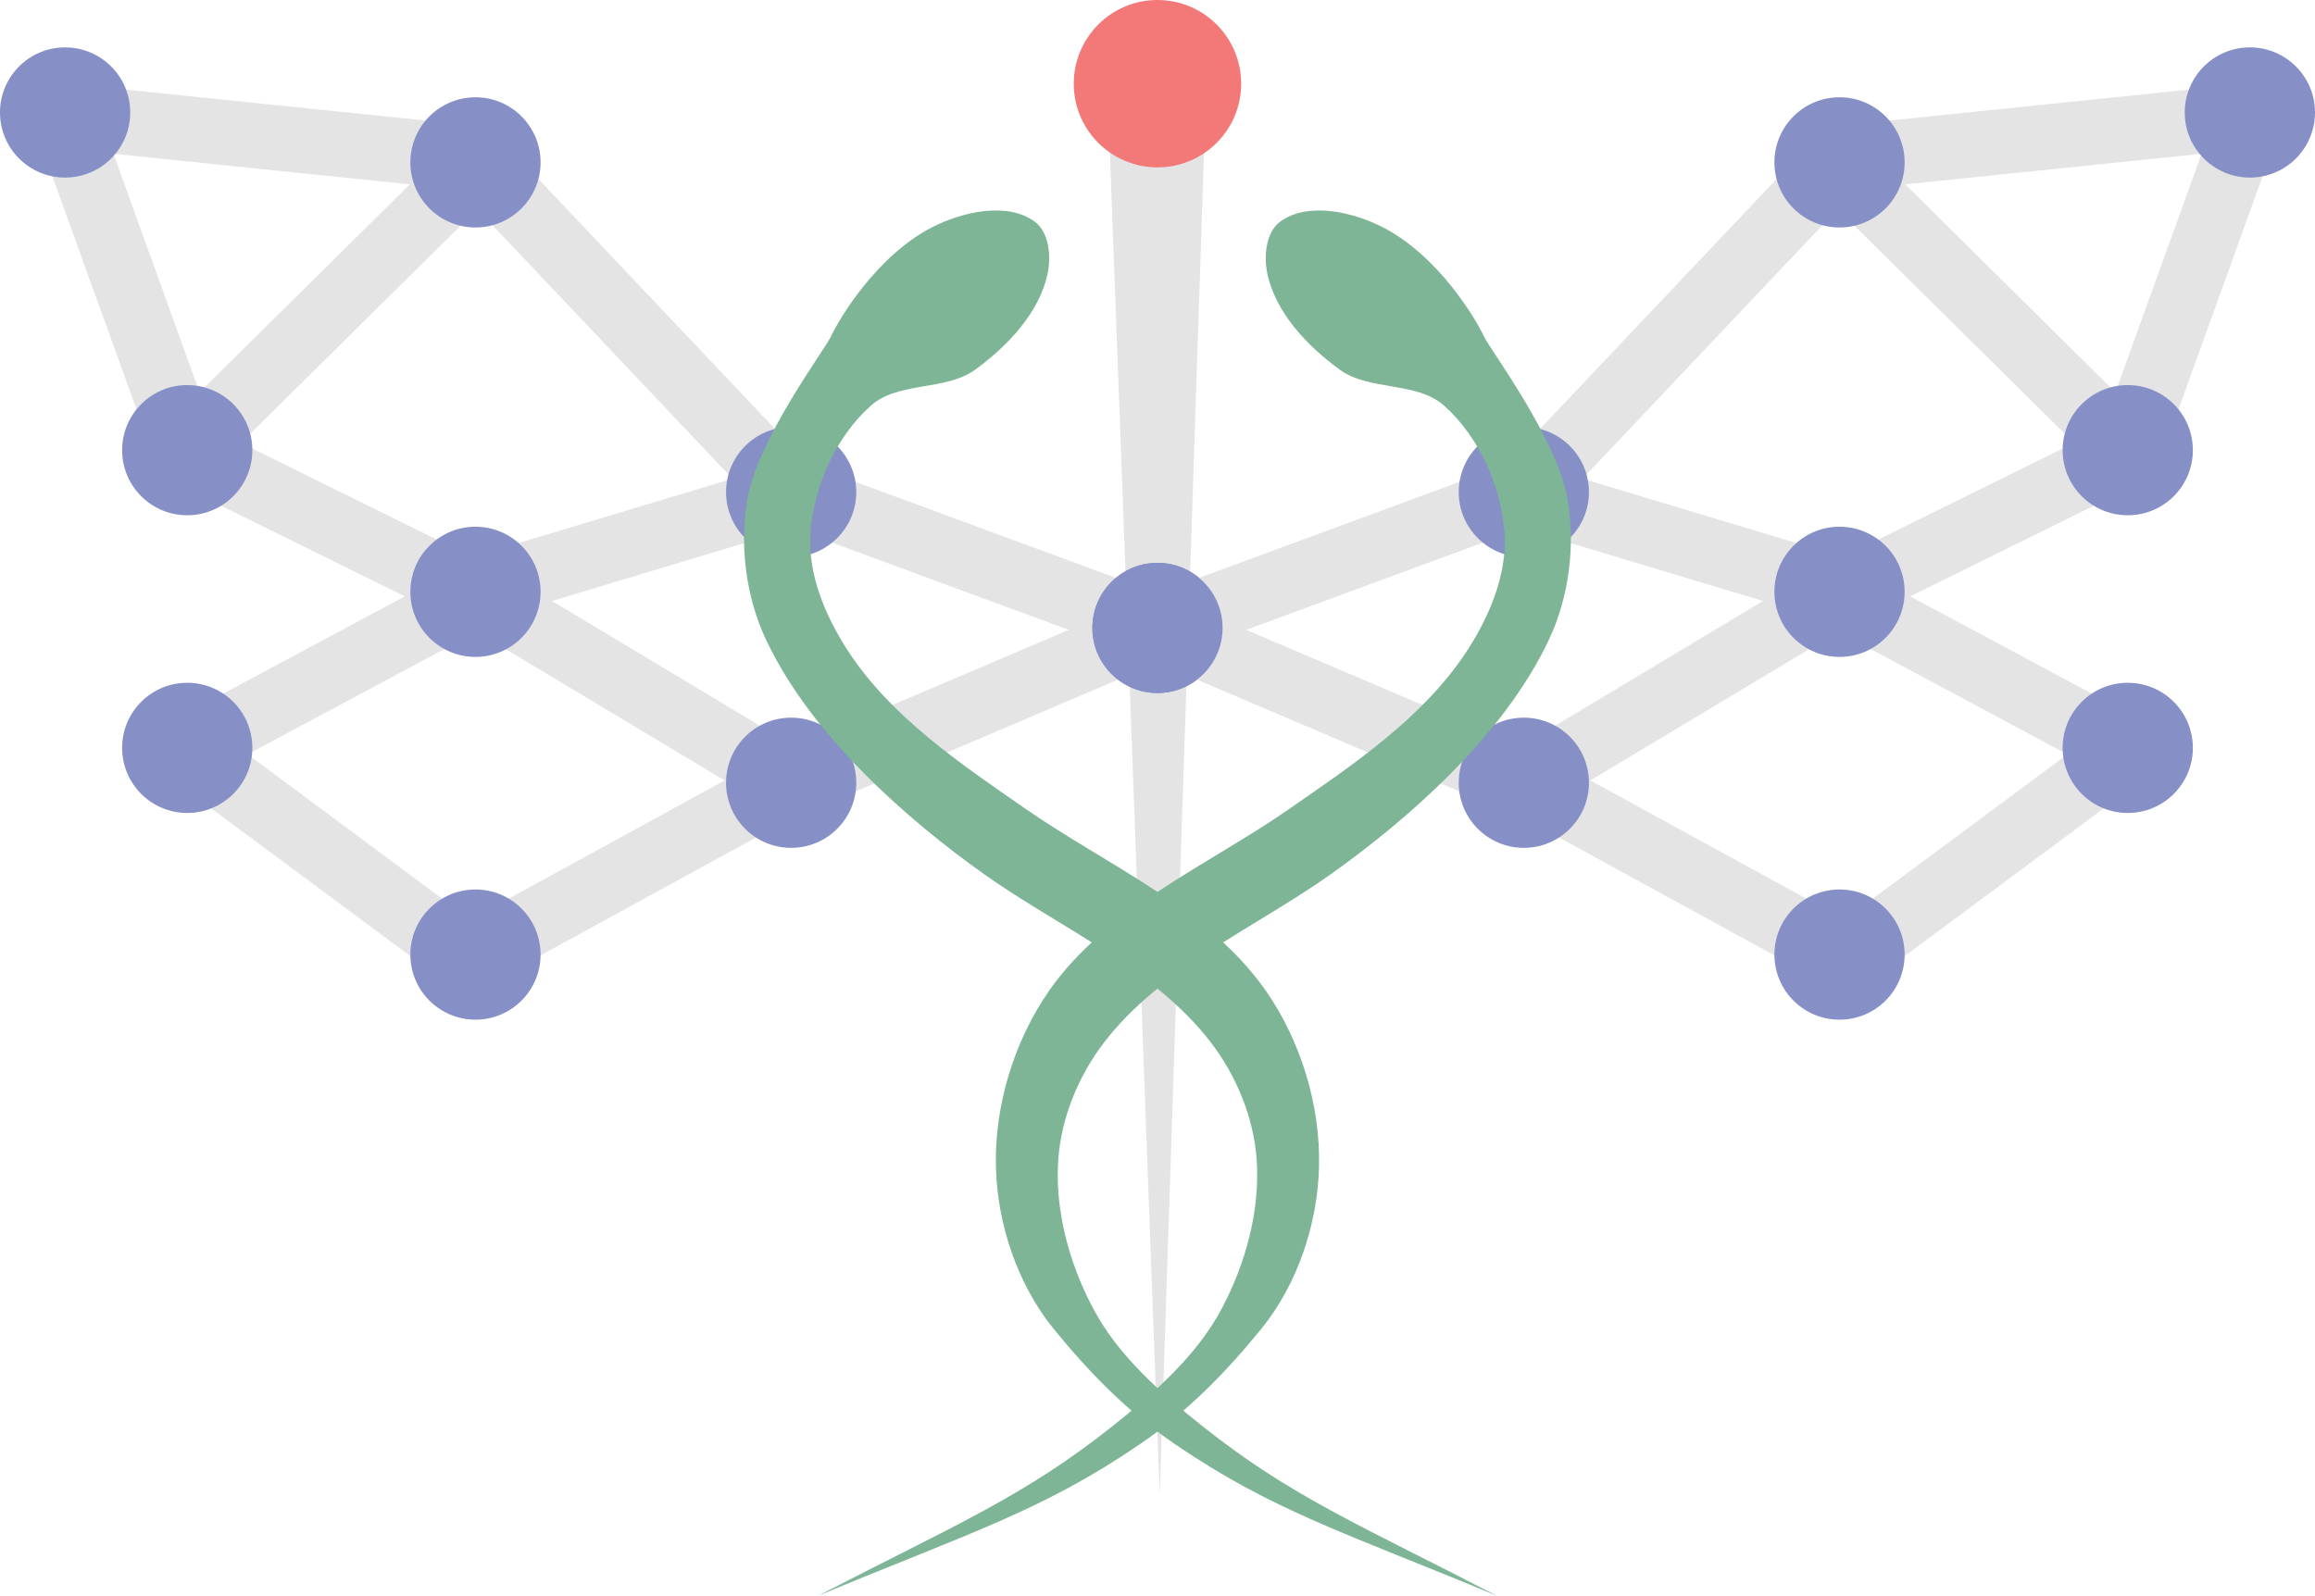 <?xml version="1.0" encoding="UTF-8" standalone="no"?>
<!-- Created with Inkscape (http://www.inkscape.org/) -->

<svg
   width="124.445mm"
   height="85.807mm"
   viewBox="0 0 124.445 85.807"
   version="1.1"
   id="svg5"
   inkscape:version="1.2.1 (9c6d41e410, 2022-07-14)"
   sodipodi:docname="logo.svg"
   xml:space="preserve"
   xmlns:inkscape="http://www.inkscape.org/namespaces/inkscape"
   xmlns:sodipodi="http://sodipodi.sourceforge.net/DTD/sodipodi-0.dtd"
   xmlns="http://www.w3.org/2000/svg"
   xmlns:svg="http://www.w3.org/2000/svg"><sodipodi:namedview
     id="namedview7"
     pagecolor="#ffffff"
     bordercolor="#666666"
     borderopacity="1.0"
     inkscape:pageshadow="2"
     inkscape:pageopacity="0.0"
     inkscape:pagecheckerboard="0"
     inkscape:document-units="mm"
     showgrid="false"
     inkscape:zoom="1.6328077"
     inkscape:cx="266.10604"
     inkscape:cy="135.34968"
     inkscape:window-width="2160"
     inkscape:window-height="1334"
     inkscape:window-x="-11"
     inkscape:window-y="-11"
     inkscape:window-maximized="1"
     inkscape:current-layer="layer1"
     inkscape:showpageshadow="0"
     inkscape:deskcolor="#d1d1d1"><inkscape:grid
       type="xygrid"
       id="grid5518"
       originx="-3.787"
       originy="-3.879" /></sodipodi:namedview><defs
     id="defs2"><clipPath
       id="clip0"><rect
         x="95"
         y="246"
         width="867"
         height="707"
         id="rect2631" /></clipPath><clipPath
       id="clip1"><rect
         x="95"
         y="614"
         width="339"
         height="339"
         id="rect2634" /></clipPath><clipPath
       id="clip2"><rect
         x="95"
         y="614"
         width="339"
         height="339"
         id="rect2637" /></clipPath><clipPath
       id="clip3"><rect
         x="95"
         y="614"
         width="339"
         height="339"
         id="rect2640" /></clipPath><clipPath
       id="clip4"><rect
         x="623"
         y="246"
         width="339"
         height="338"
         id="rect2643" /></clipPath><clipPath
       id="clip5"><rect
         x="623"
         y="246"
         width="339"
         height="338"
         id="rect2646" /></clipPath><clipPath
       id="clip6"><rect
         x="623"
         y="246"
         width="339"
         height="338"
         id="rect2649" /></clipPath><clipPath
       id="clip7"><rect
         x="367"
         y="431"
         width="339"
         height="338"
         id="rect2652" /></clipPath><clipPath
       id="clip8"><rect
         x="367"
         y="431"
         width="339"
         height="338"
         id="rect2655" /></clipPath><clipPath
       id="clip9"><rect
         x="367"
         y="431"
         width="339"
         height="338"
         id="rect2658" /></clipPath></defs><g
     inkscape:label="Layer 1"
     inkscape:groupmode="layer"
     id="layer1"
     transform="translate(-3.787,-3.879)"><path
       style="opacity:1;fill:#e4e4e4;fill-opacity:1;stroke:none;stroke-width:0.47;stroke-linecap:round;stroke-linejoin:round;stroke-dasharray:none;stroke-opacity:1;stop-color:#000000"
       d="M 66.128,84.271 68.607,9.121 63.352,9.395 Z"
       id="path5520" /><circle
       style="opacity:1;fill:#f37979;fill-opacity:1;stroke:none;stroke-width:7.143;stroke-linecap:round;stroke-linejoin:round;stroke-dasharray:none;stroke-opacity:1;stop-color:#000000"
       id="path2023"
       cx="66.008"
       cy="8.379"
       r="4.5" /><g
       id="g6139-4"
       transform="matrix(-1,0,0,1,132.018,0)"><path
         style="opacity:1;fill:#c9c9c9;fill-opacity:1;stroke:#e4e4e4;stroke-width:3.5;stroke-linecap:round;stroke-linejoin:round;stroke-dasharray:none;stroke-opacity:1;stop-color:#000000"
         d="m 102.668,12.759 15.401,15.234"
         id="path2607-3"
         sodipodi:nodetypes="cc" /><path
         style="opacity:1;fill:#c9c9c9;fill-opacity:1;stroke:#e4e4e4;stroke-width:3.5;stroke-linecap:round;stroke-linejoin:round;stroke-dasharray:none;stroke-opacity:1;stop-color:#000000"
         d="M 118.304,27.908 124.778,9.972"
         id="path2463-3"
         sodipodi:nodetypes="cc" /><path
         style="opacity:1;fill:#c9c9c9;fill-opacity:1;stroke:#e4e4e4;stroke-width:3.5;stroke-linecap:round;stroke-linejoin:round;stroke-dasharray:none;stroke-opacity:1;stop-color:#000000"
         d="m 118.266,44.248 -15.539,-8.322"
         id="path2423-0"
         sodipodi:nodetypes="cc" /><path
         style="opacity:1;fill:#d31c5f;fill-opacity:1;stroke:#e4e4e4;stroke-width:3.5;stroke-linecap:round;stroke-linejoin:round;stroke-dasharray:none;stroke-opacity:1;stop-color:#000000"
         d="M 102.84,35.653 85.729,30.506"
         id="path2431-6"
         sodipodi:nodetypes="cc" /><path
         style="opacity:1;fill:#d31c5f;fill-opacity:1;stroke:#e4e4e4;stroke-width:3.5;stroke-linecap:round;stroke-linejoin:round;stroke-dasharray:none;stroke-opacity:1;stop-color:#000000"
         d="m 102.759,35.826 15.437,-7.618"
         id="path2305-1"
         sodipodi:nodetypes="cc" /><path
         style="opacity:1;fill:#c9c9c9;fill-opacity:1;stroke:#e4e4e4;stroke-width:3.5;stroke-linecap:round;stroke-linejoin:round;stroke-dasharray:none;stroke-opacity:1;stop-color:#000000"
         d="m 102.602,12.403 22.151,-2.284"
         id="path2417-4"
         sodipodi:nodetypes="cc" /><path
         style="opacity:1;fill:#c9c9c9;fill-opacity:1;stroke:#e4e4e4;stroke-width:3.5;stroke-linecap:round;stroke-linejoin:round;stroke-dasharray:none;stroke-opacity:1;stop-color:#000000"
         d="M 85.794,30.308 102.73,12.412"
         id="path2421-9"
         sodipodi:nodetypes="cc" /><path
         style="opacity:1;fill:#c9c9c9;fill-opacity:1;stroke:#e4e4e4;stroke-width:3.5;stroke-linecap:round;stroke-linejoin:round;stroke-dasharray:none;stroke-opacity:1;stop-color:#000000"
         d="M 102.994,55.468 118.307,44.105"
         id="path2425-1"
         sodipodi:nodetypes="cc" /><path
         style="opacity:1;fill:#c9c9c9;fill-opacity:1;stroke:#e4e4e4;stroke-width:3.5;stroke-linecap:round;stroke-linejoin:round;stroke-dasharray:none;stroke-opacity:1;stop-color:#000000"
         d="m 85.65,45.851 17.092,9.36"
         id="path2427-6"
         sodipodi:nodetypes="cc" /><path
         style="opacity:1;fill:#c9c9c9;fill-opacity:1;stroke:#e4e4e4;stroke-width:3.5;stroke-linecap:round;stroke-linejoin:round;stroke-dasharray:none;stroke-opacity:1;stop-color:#000000"
         d="M 66.002,37.643 85.922,30.298"
         id="path2429-4"
         sodipodi:nodetypes="cc" /><path
         style="opacity:1;fill:#c9c9c9;fill-opacity:1;stroke:#e4e4e4;stroke-width:3.5;stroke-linecap:round;stroke-linejoin:round;stroke-dasharray:none;stroke-opacity:1;stop-color:#000000"
         d="M 102.677,35.761 85.718,45.941"
         id="path2435-0"
         sodipodi:nodetypes="cc" /><path
         style="opacity:1;fill:#c9c9c9;fill-opacity:1;stroke:#e4e4e4;stroke-width:3.5;stroke-linecap:round;stroke-linejoin:round;stroke-dasharray:none;stroke-opacity:1;stop-color:#000000"
         d="M 85.863,46.076 65.981,37.606"
         id="path2439-7"
         sodipodi:nodetypes="cc" /><circle
         style="fill:#868fc6;fill-opacity:1;stroke:none;stroke-width:5.555;stroke-linecap:round;stroke-linejoin:round;stroke-dasharray:none;stroke-opacity:1;stop-color:#000000"
         id="path2023-5-4"
         cx="66.008"
         cy="37.643"
         r="3.5" /><circle
         style="fill:#868fc6;fill-opacity:1;stroke:none;stroke-width:5.555;stroke-linecap:round;stroke-linejoin:round;stroke-dasharray:none;stroke-opacity:1;stop-color:#000000"
         id="path2023-52-7"
         cx="85.702"
         cy="30.337"
         r="3.5" /><circle
         style="fill:#868fc6;fill-opacity:1;stroke:none;stroke-width:5.555;stroke-linecap:round;stroke-linejoin:round;stroke-dasharray:none;stroke-opacity:1;stop-color:#000000"
         id="path2023-7-6"
         cx="85.702"
         cy="45.968"
         r="3.5" /><circle
         style="fill:#868fc6;fill-opacity:1;stroke:none;stroke-width:5.555;stroke-linecap:round;stroke-linejoin:round;stroke-dasharray:none;stroke-opacity:1;stop-color:#000000"
         id="path2023-3-7"
         cx="102.672"
         cy="12.61"
         r="3.5" /><circle
         style="fill:#868fc6;fill-opacity:1;stroke:none;stroke-width:5.555;stroke-linecap:round;stroke-linejoin:round;stroke-dasharray:none;stroke-opacity:1;stop-color:#000000"
         id="path2023-4-6"
         cx="102.672"
         cy="35.701"
         r="3.5" /><circle
         style="fill:#868fc6;fill-opacity:1;stroke:none;stroke-width:5.555;stroke-linecap:round;stroke-linejoin:round;stroke-dasharray:none;stroke-opacity:1;stop-color:#000000"
         id="path2023-50-5"
         cx="102.672"
         cy="55.207"
         r="3.5" /><circle
         style="fill:#868fc6;fill-opacity:1;stroke:none;stroke-width:5.555;stroke-linecap:round;stroke-linejoin:round;stroke-dasharray:none;stroke-opacity:1;stop-color:#000000"
         id="path2023-50-4-7"
         cx="124.731"
         cy="9.927"
         r="3.5" /><circle
         style="fill:#868fc6;fill-opacity:1;stroke:none;stroke-width:5.555;stroke-linecap:round;stroke-linejoin:round;stroke-dasharray:none;stroke-opacity:1;stop-color:#000000"
         id="path2023-50-1-9"
         cx="118.166"
         cy="44.092"
         r="3.5" /><circle
         style="fill:#868fc6;fill-opacity:1;stroke:none;stroke-width:5.555;stroke-linecap:round;stroke-linejoin:round;stroke-dasharray:none;stroke-opacity:1;stop-color:#000000"
         id="path2023-50-1-3-8"
         cx="118.166"
         cy="28.085"
         r="3.5" /></g><g
       id="g6139"><path
         style="opacity:1;fill:#c9c9c9;fill-opacity:1;stroke:#e4e4e4;stroke-width:3.5;stroke-linecap:round;stroke-linejoin:round;stroke-dasharray:none;stroke-opacity:1;stop-color:#000000"
         d="m 102.668,12.759 15.401,15.234"
         id="path2607"
         sodipodi:nodetypes="cc" /><path
         style="opacity:1;fill:#c9c9c9;fill-opacity:1;stroke:#e4e4e4;stroke-width:3.5;stroke-linecap:round;stroke-linejoin:round;stroke-dasharray:none;stroke-opacity:1;stop-color:#000000"
         d="M 118.304,27.908 124.778,9.972"
         id="path2463"
         sodipodi:nodetypes="cc" /><path
         style="opacity:1;fill:#c9c9c9;fill-opacity:1;stroke:#e4e4e4;stroke-width:3.5;stroke-linecap:round;stroke-linejoin:round;stroke-dasharray:none;stroke-opacity:1;stop-color:#000000"
         d="m 118.266,44.248 -15.539,-8.322"
         id="path2423"
         sodipodi:nodetypes="cc" /><path
         style="opacity:1;fill:#d31c5f;fill-opacity:1;stroke:#e4e4e4;stroke-width:3.5;stroke-linecap:round;stroke-linejoin:round;stroke-dasharray:none;stroke-opacity:1;stop-color:#000000"
         d="M 102.84,35.653 85.729,30.506"
         id="path2431"
         sodipodi:nodetypes="cc" /><path
         style="opacity:1;fill:#d31c5f;fill-opacity:1;stroke:#e4e4e4;stroke-width:3.5;stroke-linecap:round;stroke-linejoin:round;stroke-dasharray:none;stroke-opacity:1;stop-color:#000000"
         d="m 102.759,35.826 15.437,-7.618"
         id="path2305"
         sodipodi:nodetypes="cc" /><path
         style="opacity:1;fill:#c9c9c9;fill-opacity:1;stroke:#e4e4e4;stroke-width:3.5;stroke-linecap:round;stroke-linejoin:round;stroke-dasharray:none;stroke-opacity:1;stop-color:#000000"
         d="m 102.602,12.403 22.151,-2.284"
         id="path2417"
         sodipodi:nodetypes="cc" /><path
         style="opacity:1;fill:#c9c9c9;fill-opacity:1;stroke:#e4e4e4;stroke-width:3.5;stroke-linecap:round;stroke-linejoin:round;stroke-dasharray:none;stroke-opacity:1;stop-color:#000000"
         d="M 85.794,30.308 102.73,12.412"
         id="path2421"
         sodipodi:nodetypes="cc" /><path
         style="opacity:1;fill:#c9c9c9;fill-opacity:1;stroke:#e4e4e4;stroke-width:3.5;stroke-linecap:round;stroke-linejoin:round;stroke-dasharray:none;stroke-opacity:1;stop-color:#000000"
         d="M 102.994,55.468 118.307,44.105"
         id="path2425"
         sodipodi:nodetypes="cc" /><path
         style="opacity:1;fill:#c9c9c9;fill-opacity:1;stroke:#e4e4e4;stroke-width:3.5;stroke-linecap:round;stroke-linejoin:round;stroke-dasharray:none;stroke-opacity:1;stop-color:#000000"
         d="m 85.65,45.851 17.092,9.36"
         id="path2427"
         sodipodi:nodetypes="cc" /><path
         style="opacity:1;fill:#c9c9c9;fill-opacity:1;stroke:#e4e4e4;stroke-width:3.5;stroke-linecap:round;stroke-linejoin:round;stroke-dasharray:none;stroke-opacity:1;stop-color:#000000"
         d="M 66.002,37.643 85.922,30.298"
         id="path2429"
         sodipodi:nodetypes="cc" /><path
         style="opacity:1;fill:#c9c9c9;fill-opacity:1;stroke:#e4e4e4;stroke-width:3.5;stroke-linecap:round;stroke-linejoin:round;stroke-dasharray:none;stroke-opacity:1;stop-color:#000000"
         d="M 102.677,35.761 85.718,45.941"
         id="path2435"
         sodipodi:nodetypes="cc" /><path
         style="opacity:1;fill:#c9c9c9;fill-opacity:1;stroke:#e4e4e4;stroke-width:3.5;stroke-linecap:round;stroke-linejoin:round;stroke-dasharray:none;stroke-opacity:1;stop-color:#000000"
         d="M 85.863,46.076 65.981,37.606"
         id="path2439"
         sodipodi:nodetypes="cc" /><circle
         style="fill:#868fc6;fill-opacity:1;stroke:none;stroke-width:5.555;stroke-linecap:round;stroke-linejoin:round;stroke-dasharray:none;stroke-opacity:1;stop-color:#000000"
         id="path2023-5"
         cx="66.008"
         cy="37.643"
         r="3.5" /><circle
         style="fill:#868fc6;fill-opacity:1;stroke:none;stroke-width:5.555;stroke-linecap:round;stroke-linejoin:round;stroke-dasharray:none;stroke-opacity:1;stop-color:#000000"
         id="path2023-52"
         cx="85.702"
         cy="30.337"
         r="3.5" /><circle
         style="fill:#868fc6;fill-opacity:1;stroke:none;stroke-width:5.555;stroke-linecap:round;stroke-linejoin:round;stroke-dasharray:none;stroke-opacity:1;stop-color:#000000"
         id="path2023-7"
         cx="85.702"
         cy="45.968"
         r="3.5" /><circle
         style="fill:#868fc6;fill-opacity:1;stroke:none;stroke-width:5.555;stroke-linecap:round;stroke-linejoin:round;stroke-dasharray:none;stroke-opacity:1;stop-color:#000000"
         id="path2023-3"
         cx="102.672"
         cy="12.61"
         r="3.5" /><circle
         style="fill:#868fc6;fill-opacity:1;stroke:none;stroke-width:5.555;stroke-linecap:round;stroke-linejoin:round;stroke-dasharray:none;stroke-opacity:1;stop-color:#000000"
         id="path2023-4"
         cx="102.672"
         cy="35.701"
         r="3.5" /><circle
         style="fill:#868fc6;fill-opacity:1;stroke:none;stroke-width:5.555;stroke-linecap:round;stroke-linejoin:round;stroke-dasharray:none;stroke-opacity:1;stop-color:#000000"
         id="path2023-50"
         cx="102.672"
         cy="55.207"
         r="3.5" /><circle
         style="fill:#868fc6;fill-opacity:1;stroke:none;stroke-width:5.555;stroke-linecap:round;stroke-linejoin:round;stroke-dasharray:none;stroke-opacity:1;stop-color:#000000"
         id="path2023-50-4"
         cx="124.731"
         cy="9.927"
         r="3.5" /><circle
         style="fill:#868fc6;fill-opacity:1;stroke:none;stroke-width:5.555;stroke-linecap:round;stroke-linejoin:round;stroke-dasharray:none;stroke-opacity:1;stop-color:#000000"
         id="path2023-50-1"
         cx="118.166"
         cy="44.092"
         r="3.5" /><circle
         style="fill:#868fc6;fill-opacity:1;stroke:none;stroke-width:5.555;stroke-linecap:round;stroke-linejoin:round;stroke-dasharray:none;stroke-opacity:1;stop-color:#000000"
         id="path2023-50-1-3"
         cx="118.166"
         cy="28.085"
         r="3.5" /></g><path
       style="fill:#7db596;fill-opacity:1;stroke:none;stroke-width:0.414;stroke-linecap:round;stroke-linejoin:round;stop-color:#000000"
       d="m 71.581,75.343 c 1.948,-2.395 3.035,-5.637 3.111,-8.723 0.082,-3.296 -0.976,-6.762 -2.858,-9.468 -3.065,-4.406 -8.572,-6.773 -12.832,-9.724 -3.544,-2.455 -7.318,-4.979 -9.662,-8.597 -1.194,-1.843 -2.135,-4.092 -1.986,-6.283 0.171,-2.52 1.359,-5.164 3.239,-6.851 1.478,-1.326 4.026,-0.776 5.628,-1.949 1.752,-1.282 3.475,-3.091 3.893,-5.221 0.181,-0.923 0.053,-2.176 -0.706,-2.731 -1.484,-1.086 -3.905,-0.521 -5.508,0.3 -2.993,1.534 -5.013,4.942 -5.446,5.88 -0.32,0.692 -3.926,5.496 -4.486,8.714 -0.437,2.513 -0.088,5.279 0.998,7.586 2.447,5.197 7.633,9.701 11.736,12.617 3.967,2.821 9.124,5.037 12.197,9.064 1.358,1.78 2.282,4.024 2.441,6.257 0.195,2.749 -0.592,5.617 -1.888,8.049 -1.346,2.526 -3.608,4.506 -5.848,6.289 -4.77,3.797 -8.412,5.29 -15.845,9.133 8.099,-3.37 12.063,-4.563 17.334,-8.173 2.462,-1.686 4.51,-3.738 6.487,-6.17 z"
       id="path353-7-7"
       sodipodi:nodetypes="saasaaaaaassaasaaaacas" /><path
       style="fill:#7db596;fill-opacity:1;stroke:none;stroke-width:0.414;stroke-linecap:round;stroke-linejoin:round;stop-color:#000000"
       d="m 60.435,75.343 c -1.948,-2.395 -3.035,-5.637 -3.111,-8.723 -0.082,-3.296 0.976,-6.762 2.858,-9.468 3.065,-4.406 8.572,-6.773 12.832,-9.724 3.544,-2.455 7.318,-4.979 9.662,-8.597 1.194,-1.843 2.135,-4.092 1.986,-6.283 -0.171,-2.52 -1.359,-5.164 -3.239,-6.851 -1.478,-1.326 -4.026,-0.776 -5.628,-1.949 -1.752,-1.282 -3.475,-3.091 -3.893,-5.221 -0.181,-0.923 -0.053,-2.176 0.706,-2.731 1.484,-1.086 3.905,-0.521 5.508,0.3 2.993,1.534 5.013,4.942 5.446,5.88 0.32,0.692 3.926,5.496 4.486,8.714 0.437,2.513 0.088,5.279 -0.998,7.586 -2.447,5.197 -7.633,9.701 -11.736,12.617 -3.967,2.821 -9.124,5.037 -12.197,9.064 -1.358,1.78 -2.282,4.024 -2.441,6.257 -0.195,2.749 0.592,5.617 1.888,8.049 1.346,2.526 3.608,4.506 5.848,6.289 4.77,3.797 8.412,5.29 15.845,9.133 C 76.157,86.316 72.193,85.122 66.923,81.513 c -2.462,-1.686 -4.51,-3.738 -6.487,-6.17 z"
       id="path353-7"
       sodipodi:nodetypes="saasaaaaaassaasaaaacas" /></g></svg>
